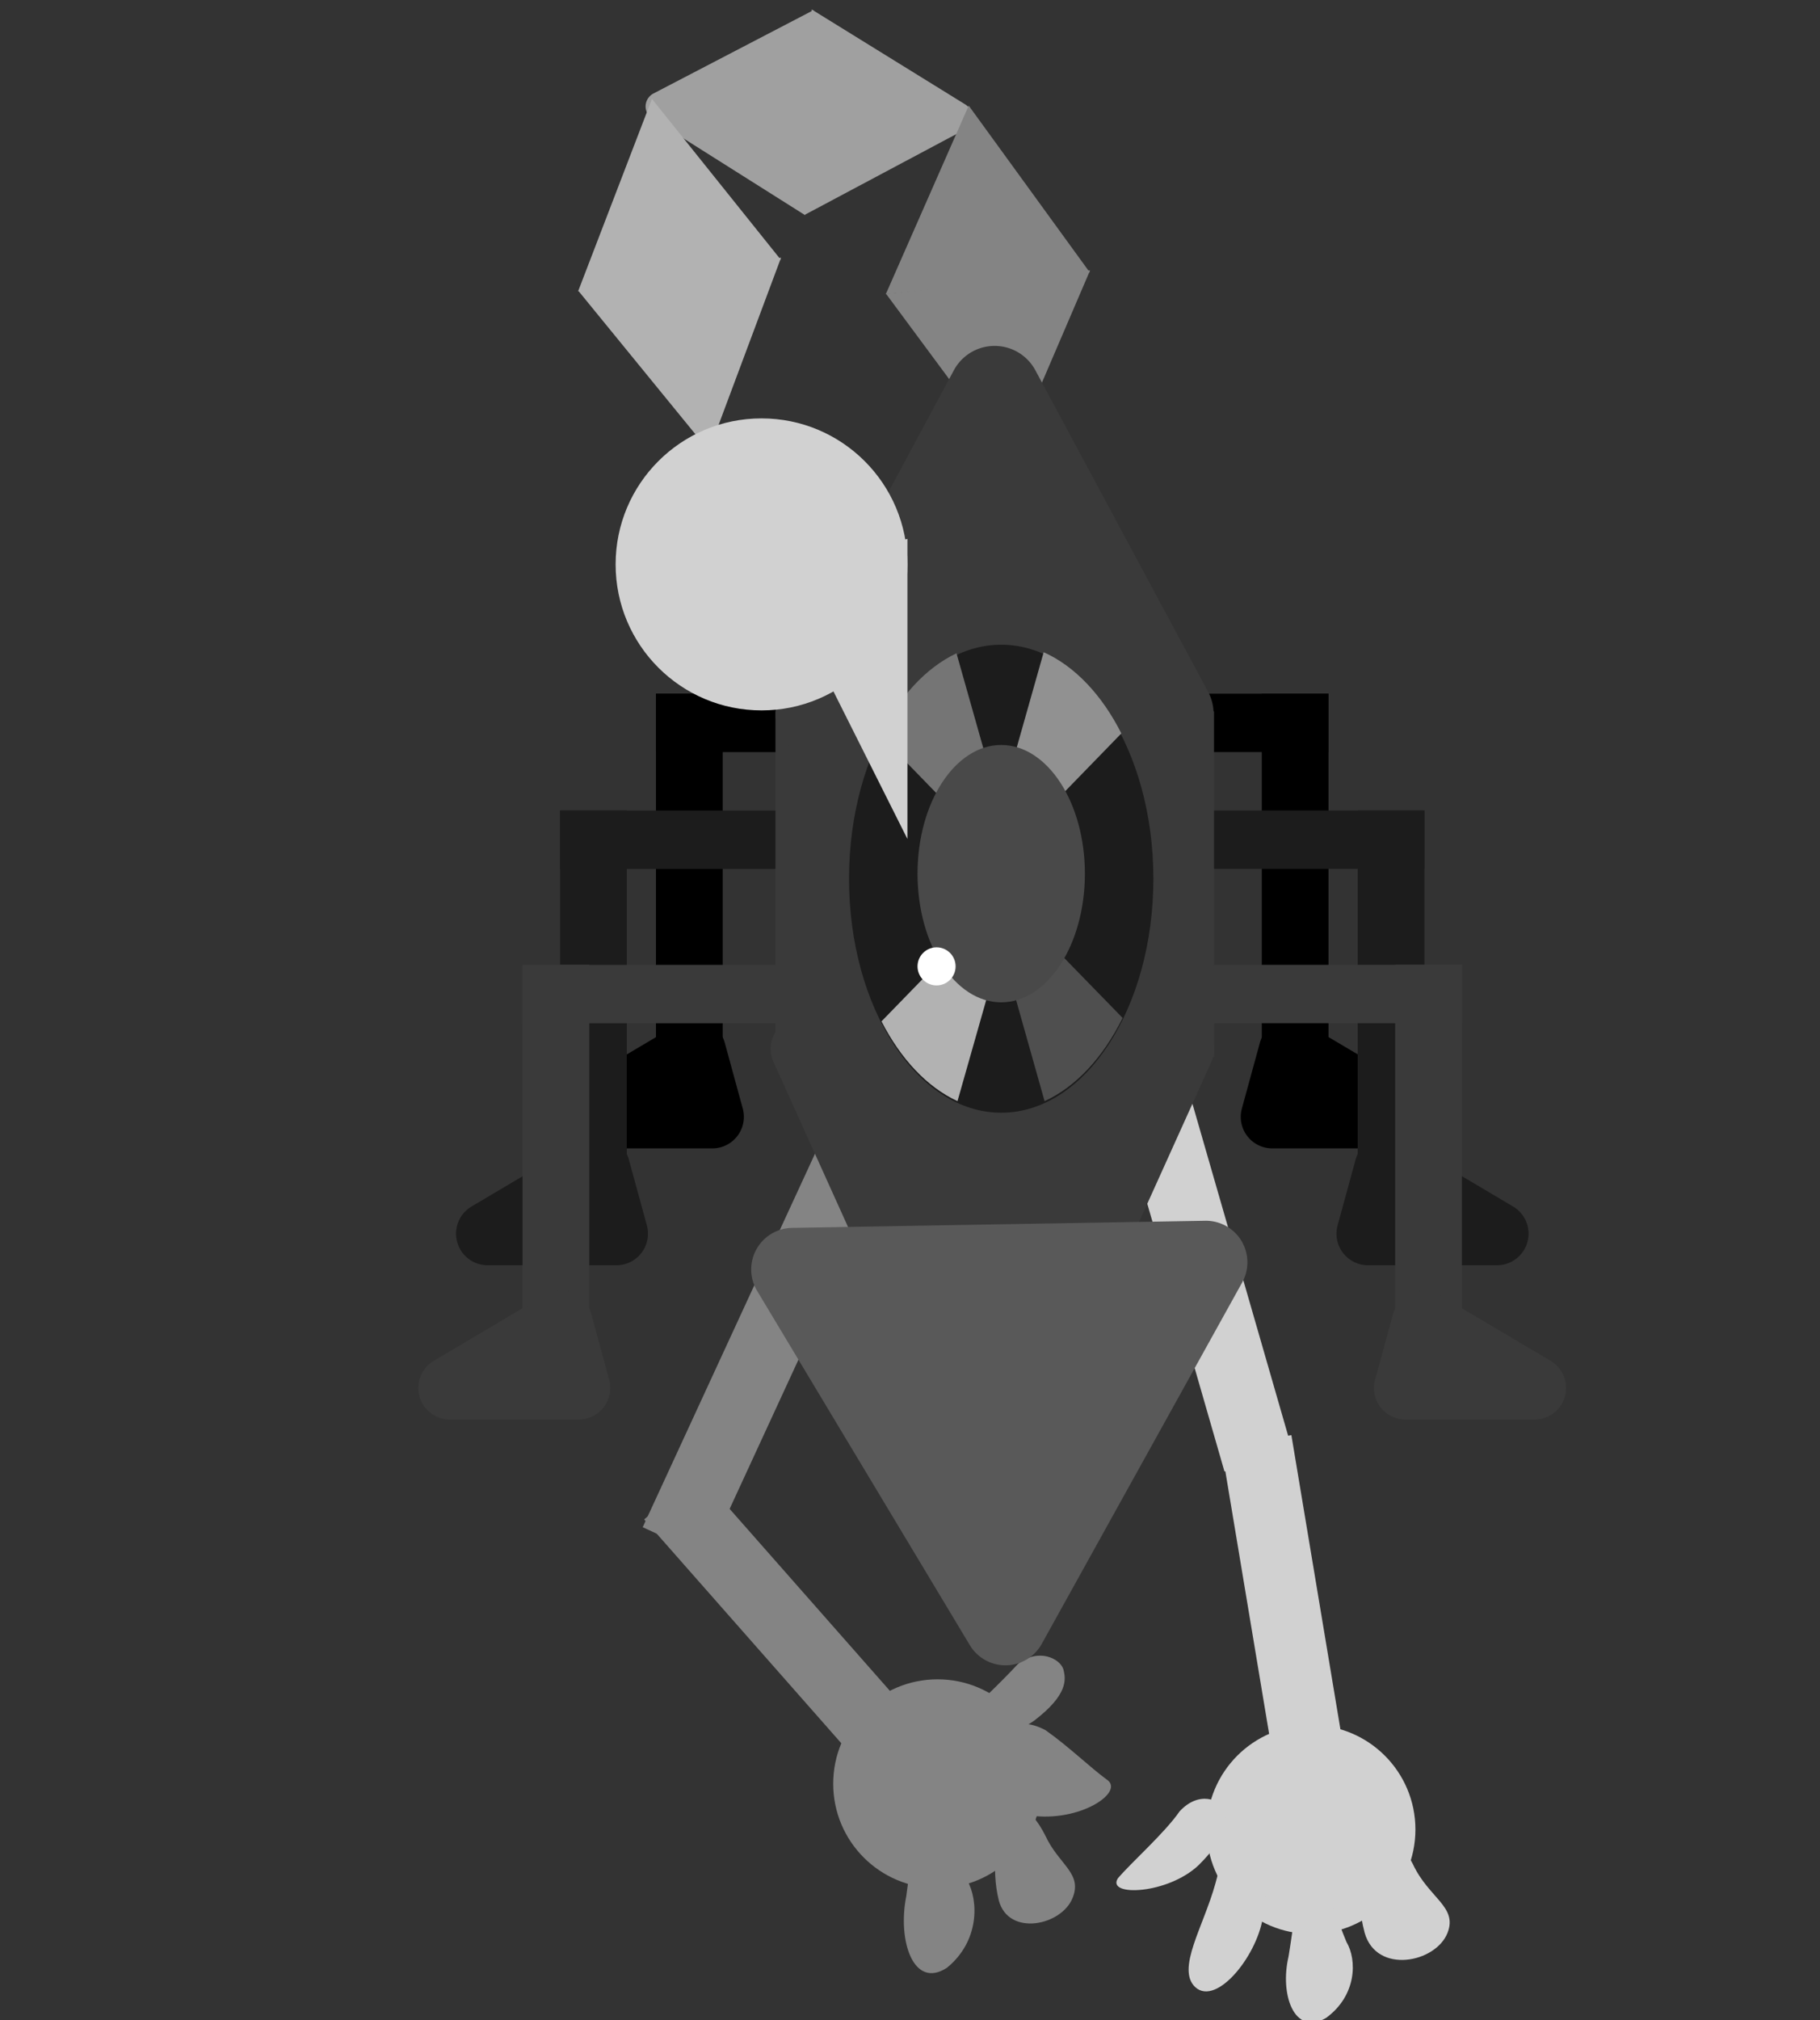<svg xmlns="http://www.w3.org/2000/svg" width="421.73" height="467.78" viewBox="0 0 421.73 467.78"><rect x="0" y="0" width="421.73" height="467.78" fill="#333333" stroke="none"/><defs><style>.cls-1{fill:#d1d1d1;}.cls-2{fill:#848484;}.cls-3{fill:#1c1c1c;}.cls-4{fill:#3a3a3a;}.cls-5{fill:#a0a0a0;}.cls-6{fill:#b2b2b2;}.cls-7{fill:#595959;}.cls-8{fill:none;}.cls-9{fill:#686868;}.cls-10{fill:#4f4f4f;}.cls-11{fill:#757575;}.cls-12{fill:#919191;}.cls-13{fill:#494949;}.cls-14{fill:#fff;}</style></defs><title>skorpion</title><g id="Layer_6" data-name="Layer 6"><rect class="cls-1" x="266.49" y="218.58" width="16.47" height="122.27" transform="translate(616.19 472.36) rotate(163.91)"/><rect class="cls-1" x="289.4" y="333.13" width="16.47" height="79.04" transform="translate(652.51 691.28) rotate(170.53)"/><circle class="cls-1" cx="303.8" cy="423.67" r="24.18"/><path class="cls-1" d="M327.42,431.74c3.66,7.83,10.39,9.8,8,15.86-2.7,6.94-16.44,9.68-19.2,0-2.36-8.85-1.11-17.63-.18-22.34C317.92,420.09,323.52,424,327.42,431.74Z"/><path class="cls-1" d="M312,449.71c2.48,4.17,2.4,12.4-4.72,17.59-7.43,4.31-10.76-5.49-8.7-14.2,1.43-8.55,1.88-17,5.31-17.3C307.43,435.82,309.89,444.82,312,449.71Z"/><path class="cls-1" d="M292.76,443.14c-1,9.31-10.77,21.58-15.78,17.05-4.49-4.21,1.9-14,4.67-24.08,2.77-10.86,6.34-15.24,9.28-10.37C293.29,430.84,294.09,434.67,292.76,443.14Z"/><path class="cls-1" d="M277.77,431.9c6.78-6.76,6.47-10.06,6-12.52-.88-2.72-6-4.75-10.45.11-3.45,5-11.2,11.83-14.29,15.49C256.32,439.28,270.62,438.71,277.77,431.9Z"/><rect class="cls-2" x="174.9" y="239.44" width="16.47" height="122.27" transform="matrix(0.91, 0.42, -0.42, 0.91, 141.69, -48.95)"/><rect class="cls-2" x="173.34" y="336.56" width="16.47" height="79.04" transform="translate(-203.3 213.98) rotate(-41.39)"/><circle class="cls-2" cx="217.25" cy="413.07" r="24.18"/><path class="cls-2" d="M210,439.12c-2.06,10.23,1.64,21.67,9.45,16.55,7.48-6.12,7.38-15.41,4.65-20.29-2.38-5.75-5-16.38-8.71-16.37C211.82,419.43,211.43,429.13,210,439.12Z"/><path class="cls-2" d="M231.46,440.16c2.3,8.35,14.58,5.77,17.1-.69,2.29-5.7-3.22-7.65-6.31-14.34-3.33-6.69-8.33-9.83-10.13-4.94C231.17,424.68,229.54,432.53,231.46,440.16Z"/><path class="cls-2" d="M238.73,420.43c11.58,1.65,22-5.5,17.74-8.32-3.73-2.7-8.8-7.64-14.21-11.45-6.41-3.39-10.41-.4-10.84,4.83C230.48,410.31,227.67,418.28,238.73,420.43Z"/><path class="cls-2" d="M239.66,398.44c-8.39,5.92-22.12,5.33-18.28,1.11,4-3.7,10.74-10.14,14.43-14.14,4.71-3.86,9.83-1.39,10.61,1.2C247,388.93,247.5,392.44,239.66,398.44Z"/><rect x="256.15" y="196.87" width="87.91" height="15.46" transform="translate(95.51 504.71) rotate(-90)"/><rect x="219.93" y="160.64" width="87.91" height="13.52"/><path d="M324.66,265.94H294.77a7.3,7.3,0,0,1-7-9.24l4.17-15.23a7.3,7.3,0,0,1,10.77-4.35l25.71,15.22A7.31,7.31,0,0,1,324.66,265.94Z"/><rect class="cls-3" x="278.37" y="223.92" width="87.91" height="15.46" transform="translate(90.68 553.97) rotate(-90)"/><rect class="cls-3" x="242.15" y="187.69" width="87.91" height="13.52"/><path class="cls-3" d="M346.88,293H317a7.31,7.31,0,0,1-7.05-9.24l4.17-15.23a7.32,7.32,0,0,1,10.78-4.36l25.71,15.23A7.31,7.31,0,0,1,346.88,293Z"/><rect class="cls-4" x="287.07" y="259.66" width="87.91" height="15.46" transform="translate(63.63 598.41) rotate(-90)"/><rect class="cls-4" x="250.84" y="223.43" width="87.91" height="13.52"/><path class="cls-4" d="M355.57,328.73H325.69a7.3,7.3,0,0,1-7.05-9.24l4.17-15.23a7.3,7.3,0,0,1,10.77-4.35l25.72,15.22A7.31,7.31,0,0,1,355.57,328.73Z"/><path class="cls-5" d="M223.48,30.05a3.39,3.39,0,0,0,.19-5.87L188.54,2.47V2.32l-.14.07-.34-.21,0,.4L151.42,21.65a3.38,3.38,0,0,0-.24,5.86l35.4,22.33v-.15Z"/><polygon class="cls-6" points="164.27 104.39 180.79 60.19 180.94 60.16 180.85 60.04 180.99 59.66 180.59 59.73 151.07 22.91 133.95 67.48 134.1 67.45 164.27 104.39"/><polygon class="cls-2" points="205.24 68.16 224.47 24.46 252.53 63.09 205.24 68.16"/><polygon class="cls-2" points="205.36 68.1 233.77 106.47 252.6 62.6 205.36 68.1"/><rect x="115.77" y="196.87" width="87.91" height="15.46" transform="translate(-44.87 364.32) rotate(-90)"/><rect x="152" y="160.64" width="87.91" height="13.52" transform="translate(391.9 334.81) rotate(-180)"/><path d="M135.17,265.94h29.89a7.31,7.31,0,0,0,7.05-9.24l-4.17-15.23a7.31,7.31,0,0,0-10.77-4.35l-25.72,15.22A7.31,7.31,0,0,0,135.17,265.94Z"/><rect class="cls-3" x="93.55" y="223.92" width="87.91" height="15.46" transform="translate(-94.14 369.15) rotate(-90)"/><rect class="cls-3" x="129.78" y="187.69" width="87.91" height="13.52" transform="translate(347.47 388.91) rotate(-180)"/><path class="cls-3" d="M113,293h29.89a7.31,7.31,0,0,0,7-9.24l-4.17-15.23A7.31,7.31,0,0,0,135,264.16l-25.72,15.23A7.31,7.31,0,0,0,113,293Z"/><rect class="cls-4" x="84.86" y="259.66" width="87.91" height="15.46" transform="translate(-138.57 396.2) rotate(-90)"/><rect class="cls-4" x="121.09" y="223.43" width="87.91" height="13.52" transform="translate(330.08 460.39) rotate(-180)"/><path class="cls-4" d="M104.26,328.73h29.89a7.31,7.31,0,0,0,7-9.24L137,304.26a7.3,7.3,0,0,0-10.77-4.35l-25.71,15.22A7.31,7.31,0,0,0,104.26,328.73Z"/><path class="cls-4" d="M223.29,343.41l-44.06-97.5a7.34,7.34,0,0,1,6.69-10.36H274a7.34,7.34,0,0,1,6.69,10.36l-44.06,97.5A7.35,7.35,0,0,1,223.29,343.41Z"/><rect class="cls-4" x="179.69" y="164.72" width="101.62" height="80.06"/><path class="cls-4" d="M239.94,85.8l40,74.4A10.73,10.73,0,0,1,270.53,176H190.46A10.72,10.72,0,0,1,181,160.2l40-74.4A10.72,10.72,0,0,1,239.94,85.8Z"/><path class="cls-7" d="M224.74,381l-49.3-82.07a9.63,9.63,0,0,1,8.09-14.58l95.72-1.65A9.62,9.62,0,0,1,287.83,297L241.4,380.67A9.62,9.62,0,0,1,224.74,381Z"/><ellipse class="cls-3" cx="232" cy="203.49" rx="35.26" ry="54.19"/><path class="cls-8" d="M232,219.36,221.87,255a23.65,23.65,0,0,0,20.18,0Z"/><path class="cls-8" d="M227.39,203.23l-.45.46.29-1-.29-1,.45.47,1.7-6L204,170.27a74.49,74.49,0,0,0-7.21,32.83c0,12.61,2.81,24.21,7.51,33.42l25.21-25.92Z"/><path class="cls-8" d="M241.83,151.06a23.64,23.64,0,0,0-20.19.23l10.06,35.57Z"/><path class="cls-8" d="M236.4,203.47l.06-.06,0,.14,0,.14-.06-.06-1.7,6,25.43,26.14a74.62,74.62,0,0,0,7.13-32.67c0-12.53-2.77-24.06-7.42-33.24l-25.52,26.25Z"/><polygon class="cls-8" points="227.94 202.67 232.56 207.42 236.33 203.55 231.7 198.8 227.94 202.67"/><polygon class="cls-9" points="227.39 203.23 229.47 210.6 232.56 207.42 227.94 202.67 227.39 203.23"/><path class="cls-10" d="M232,219.36,242.05,255c7.29-3.33,13.6-10.17,18.08-19.27L234.7,209.63Z"/><polygon class="cls-9" points="226.94 201.65 227.23 202.67 227.39 202.11 226.94 201.65"/><polygon class="cls-9" points="236.46 203.41 236.4 203.47 236.42 203.55 236.46 203.41"/><path class="cls-6" d="M234.7,209.63l1.7-6-.07-.08-3.77,3.87-3.09,3.18-25.21,25.92c4.44,8.68,10.56,15.23,17.61,18.48L232,219.36Z"/><polygon class="cls-9" points="236.42 203.55 236.4 203.47 234.32 196.11 231.7 198.8 236.33 203.55 236.4 203.63 236.46 203.69 236.42 203.55"/><path class="cls-11" d="M231.7,186.86l-10.06-35.57c-7.12,3.36-13.27,10.09-17.68,19l25.13,25.84Z"/><path class="cls-12" d="M229.09,196.11l-1.7,6-.16.56-.29,1,.45-.46.55-.56,3.76-3.87,2.62-2.69,25.52-26.25c-4.5-8.9-10.78-15.58-18-18.8l-10.13,35.8Z"/><ellipse class="cls-13" cx="232" cy="202.32" rx="19.39" ry="29.8"/><circle class="cls-14" cx="217.02" cy="223.79" r="4.41"/><circle class="cls-1" cx="176.46" cy="130.7" r="33.81"/><polygon class="cls-1" points="210.27 194.29 179.11 132.17 210.27 124.8 210.27 194.29"/></g></svg>
